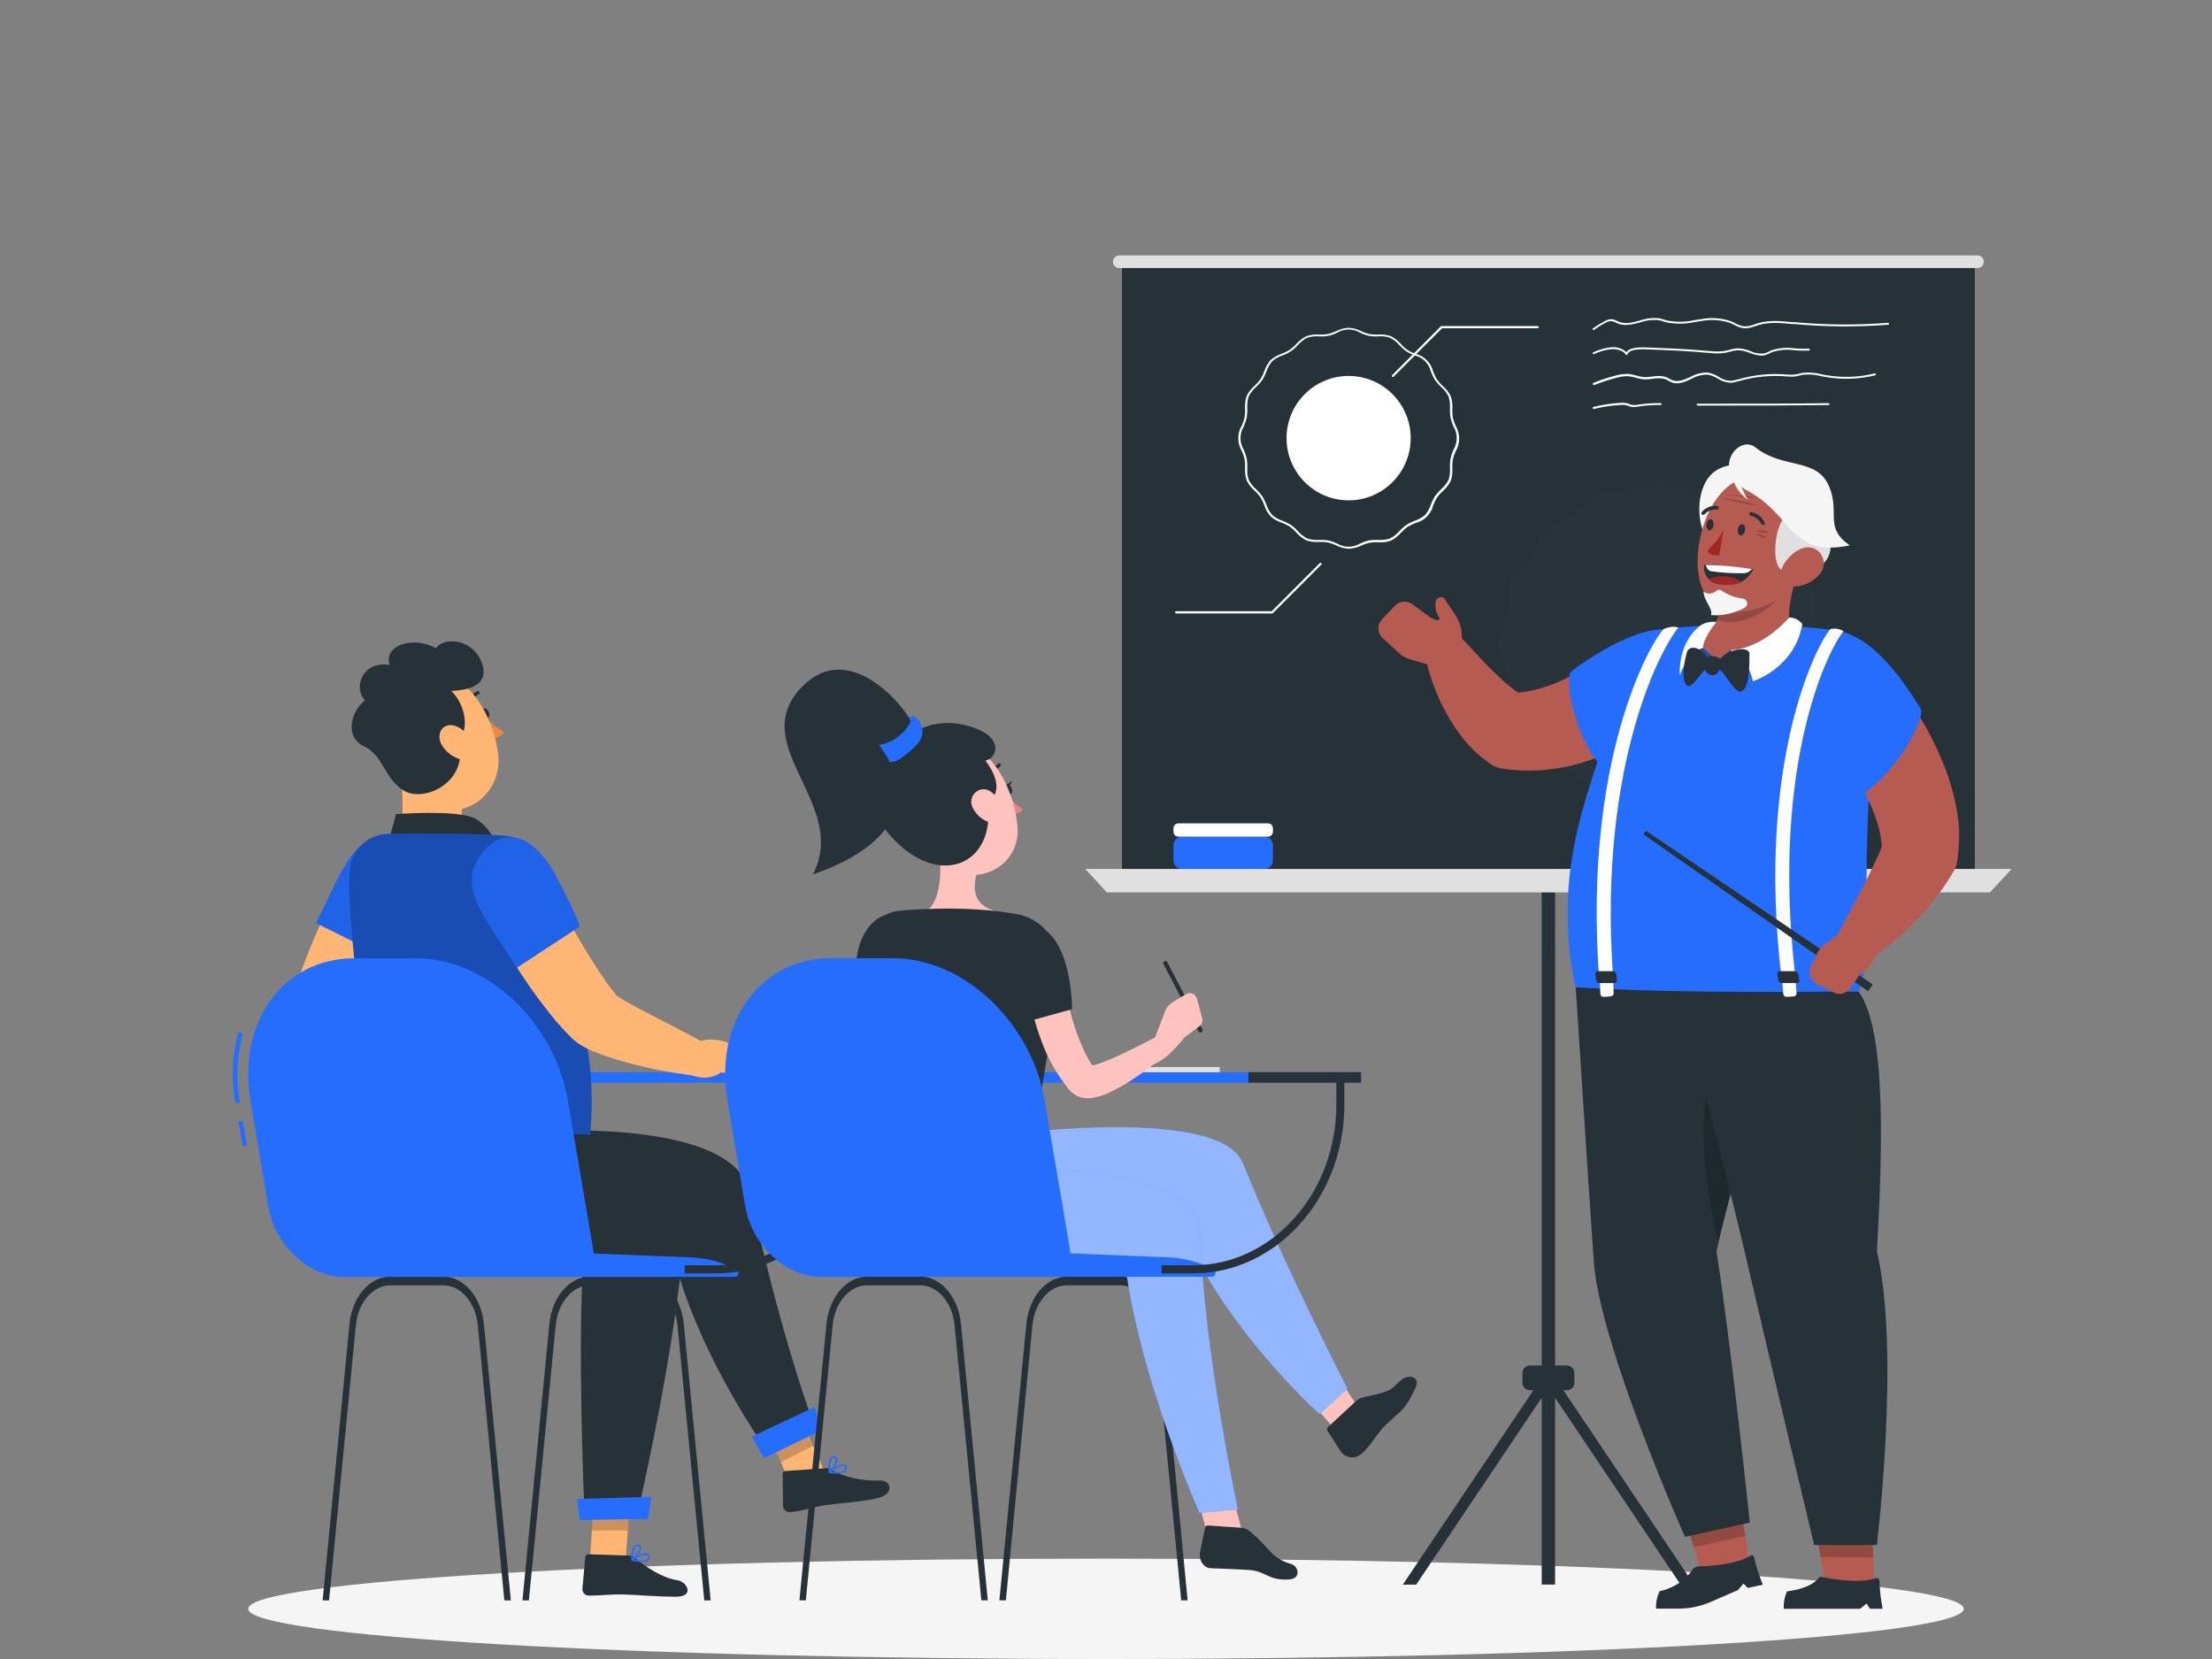 <svg width="280" height="210" viewBox="0 0 280 210" fill="none" xmlns="http://www.w3.org/2000/svg">
<rect x="0" y="0" width="280" height="210" fill="#808080" stroke="none"/>
<path d="M140 210C199.966 210 248.578 207.156 248.578 203.647C248.578 200.138 199.966 197.293 140 197.293C80.034 197.293 31.421 200.138 31.421 203.647C31.421 207.156 80.034 210 140 210Z" fill="#F5F5F5"/>
<path d="M249.979 33.128H142.022V111.944H249.979V33.128Z" fill="#263238"/>
<path d="M170.711 69.463C170.158 69.428 169.619 69.279 169.126 69.025C168.794 68.871 168.446 68.751 168.09 68.666C167.72 68.607 167.345 68.585 166.97 68.599C166.428 68.642 165.884 68.575 165.368 68.403C164.876 68.155 164.439 67.811 164.08 67.392C163.828 67.121 163.553 66.874 163.257 66.651C162.936 66.46 162.599 66.296 162.249 66.163C161.729 65.995 161.249 65.722 160.838 65.361C160.48 64.95 160.207 64.47 160.037 63.952C159.911 63.599 159.748 63.26 159.55 62.942C159.333 62.639 159.085 62.361 158.811 62.111C158.391 61.755 158.05 61.315 157.808 60.82C157.637 60.305 157.568 59.762 157.607 59.221C157.622 58.845 157.602 58.469 157.545 58.098C157.46 57.742 157.338 57.396 157.181 57.065C156.895 56.584 156.744 56.034 156.744 55.474C156.744 54.914 156.895 54.364 157.181 53.883C157.337 53.55 157.459 53.202 157.545 52.845C157.602 52.473 157.623 52.097 157.607 51.722C157.569 51.179 157.637 50.634 157.808 50.117C158.052 49.625 158.393 49.187 158.811 48.832C159.085 48.581 159.333 48.303 159.55 48.001C159.747 47.682 159.91 47.344 160.037 46.991C160.208 46.471 160.481 45.99 160.838 45.577C161.252 45.22 161.732 44.948 162.249 44.774C162.601 44.647 162.939 44.483 163.257 44.286C163.555 44.07 163.831 43.826 164.08 43.556C164.441 43.142 164.879 42.8 165.368 42.551C165.884 42.379 166.428 42.312 166.97 42.355C167.345 42.369 167.72 42.346 168.09 42.288C168.446 42.203 168.794 42.083 169.126 41.928C169.619 41.675 170.158 41.526 170.711 41.491C171.265 41.527 171.806 41.676 172.301 41.928C172.631 42.084 172.977 42.204 173.332 42.288C173.702 42.346 174.077 42.369 174.452 42.355C174.993 42.312 175.538 42.379 176.053 42.551C176.544 42.799 176.981 43.14 177.341 43.556C177.823 44.131 178.458 44.557 179.172 44.785C179.715 44.918 180.211 45.198 180.606 45.594C181.001 45.989 181.28 46.486 181.412 47.03C181.539 47.383 181.703 47.721 181.9 48.04C182.116 48.342 182.364 48.621 182.639 48.871C183.057 49.227 183.398 49.664 183.641 50.156C183.812 50.673 183.881 51.218 183.843 51.761C183.827 52.137 183.847 52.513 183.904 52.884C183.991 53.241 184.113 53.589 184.268 53.922C184.554 54.404 184.705 54.953 184.705 55.513C184.705 56.074 184.554 56.623 184.268 57.105C184.112 57.435 183.99 57.781 183.904 58.137C183.848 58.509 183.827 58.885 183.843 59.26C183.881 59.801 183.813 60.345 183.641 60.859C183.399 61.354 183.058 61.794 182.639 62.15C182.364 62.4 182.116 62.679 181.9 62.981C181.702 63.299 181.538 63.638 181.412 63.991C181.277 64.53 180.996 65.021 180.601 65.411C180.206 65.801 179.712 66.075 179.172 66.202C178.823 66.336 178.486 66.499 178.164 66.691C177.869 66.913 177.593 67.161 177.341 67.432C176.983 67.851 176.545 68.194 176.053 68.442C175.538 68.615 174.993 68.681 174.452 68.638C174.077 68.624 173.702 68.647 173.332 68.706C172.977 68.789 172.631 68.91 172.301 69.065C171.803 69.304 171.262 69.439 170.711 69.463ZM167.188 68.341C167.509 68.332 167.83 68.355 168.146 68.408C168.52 68.497 168.884 68.625 169.232 68.79C169.678 69.061 170.189 69.205 170.711 69.205C171.232 69.205 171.744 69.061 172.189 68.79C172.537 68.625 172.901 68.497 173.276 68.408C173.668 68.346 174.066 68.324 174.463 68.341C174.966 68.381 175.473 68.32 175.952 68.161C176.409 67.93 176.815 67.609 177.145 67.218C177.407 66.931 177.698 66.671 178.013 66.444C178.347 66.236 178.702 66.063 179.072 65.927C179.554 65.768 180.001 65.517 180.388 65.187C180.72 64.802 180.972 64.353 181.127 63.868C181.264 63.498 181.437 63.143 181.642 62.807C181.871 62.489 182.132 62.196 182.42 61.931C182.809 61.598 183.128 61.192 183.361 60.736C183.518 60.255 183.577 59.747 183.535 59.243C183.52 58.847 183.544 58.45 183.608 58.059C183.695 57.673 183.821 57.297 183.983 56.936C184.254 56.491 184.397 55.979 184.397 55.457C184.397 54.935 184.254 54.424 183.983 53.978C183.822 53.617 183.696 53.241 183.608 52.856C183.544 52.465 183.52 52.068 183.535 51.672C183.577 51.167 183.518 50.66 183.361 50.179C183.128 49.723 182.809 49.316 182.42 48.983C182.132 48.719 181.871 48.425 181.642 48.108C181.437 47.771 181.264 47.416 181.127 47.047C181.008 46.547 180.753 46.089 180.39 45.725C180.027 45.362 179.571 45.106 179.072 44.987C178.702 44.852 178.347 44.679 178.013 44.471C177.699 44.242 177.409 43.982 177.145 43.696C176.816 43.303 176.41 42.983 175.952 42.753C175.473 42.594 174.966 42.533 174.463 42.574C173.678 42.642 172.89 42.486 172.189 42.125C171.744 41.853 171.232 41.71 170.711 41.71C170.189 41.71 169.678 41.853 169.232 42.125C168.532 42.486 167.744 42.642 166.959 42.574C166.456 42.535 165.95 42.594 165.469 42.748C165.012 42.981 164.607 43.303 164.276 43.696C164.014 43.984 163.723 44.243 163.408 44.471C163.074 44.679 162.719 44.852 162.35 44.987C161.866 45.144 161.419 45.395 161.034 45.728C160.701 46.113 160.45 46.562 160.295 47.047C160.158 47.417 159.986 47.772 159.78 48.108C159.551 48.425 159.29 48.719 159.001 48.983C158.611 49.315 158.291 49.721 158.06 50.179C157.904 50.66 157.845 51.167 157.887 51.672C157.902 52.068 157.877 52.465 157.814 52.856C157.725 53.241 157.599 53.617 157.439 53.978C157.168 54.424 157.024 54.935 157.024 55.457C157.024 55.979 157.168 56.491 157.439 56.936C157.6 57.297 157.726 57.673 157.814 58.059C157.878 58.45 157.902 58.847 157.887 59.243C157.845 59.747 157.904 60.255 158.06 60.736C158.293 61.192 158.613 61.598 159.001 61.931C159.29 62.196 159.551 62.489 159.78 62.807C159.985 63.143 160.157 63.498 160.295 63.868C160.451 64.352 160.702 64.801 161.034 65.187C161.421 65.517 161.868 65.768 162.35 65.927C162.719 66.063 163.074 66.236 163.408 66.444C163.723 66.671 164.014 66.931 164.276 67.218C164.607 67.609 165.013 67.93 165.469 68.161C165.949 68.318 166.455 68.379 166.959 68.341H167.188Z" fill="white"/>
<path d="M170.711 63.334C175.05 63.334 178.568 59.809 178.568 55.46C178.568 51.111 175.05 47.586 170.711 47.586C166.372 47.586 162.854 51.111 162.854 55.46C162.854 59.809 166.372 63.334 170.711 63.334Z" fill="white"/>
<path d="M176.322 47.726C176.303 47.727 176.285 47.724 176.267 47.717C176.25 47.711 176.234 47.7 176.221 47.687C176.208 47.674 176.197 47.658 176.189 47.641C176.182 47.624 176.178 47.605 176.178 47.586C176.178 47.567 176.182 47.548 176.189 47.531C176.197 47.514 176.208 47.498 176.221 47.485L182.381 41.311C182.394 41.298 182.41 41.288 182.427 41.281C182.445 41.274 182.463 41.271 182.482 41.272H194.634C194.671 41.272 194.707 41.287 194.733 41.313C194.759 41.339 194.774 41.375 194.774 41.412C194.774 41.45 194.759 41.485 194.733 41.511C194.707 41.538 194.671 41.553 194.634 41.553H182.538L176.4 47.687C176.38 47.709 176.352 47.723 176.322 47.726Z" fill="white"/>
<path d="M161.034 77.652H148.882C148.845 77.652 148.809 77.637 148.783 77.611C148.756 77.584 148.742 77.549 148.742 77.511C148.742 77.474 148.756 77.439 148.783 77.412C148.809 77.386 148.845 77.371 148.882 77.371H160.978L167.076 71.259C167.103 71.239 167.136 71.229 167.17 71.231C167.204 71.234 167.235 71.248 167.259 71.272C167.283 71.296 167.297 71.328 167.3 71.362C167.302 71.395 167.292 71.429 167.272 71.456L161.112 77.629C161.088 77.643 161.061 77.651 161.034 77.652Z" fill="white"/>
<path d="M201.723 41.794C201.705 41.794 201.686 41.789 201.669 41.781C201.653 41.772 201.639 41.759 201.628 41.743C201.607 41.72 201.595 41.69 201.595 41.659C201.595 41.628 201.607 41.597 201.628 41.575C202.11 41.23 202.615 40.921 203.14 40.649C203.38 40.505 203.651 40.422 203.93 40.407C204.199 40.422 204.462 40.499 204.697 40.632C204.788 40.676 204.882 40.715 204.977 40.75C205.772 41.053 206.657 40.823 207.581 40.576C208.388 40.295 209.247 40.199 210.095 40.295C210.285 40.342 210.472 40.398 210.655 40.463L211.003 40.57C212.183 40.799 213.398 40.778 214.57 40.508L215.32 40.402C216.601 40.149 217.926 40.246 219.156 40.682C219.313 40.75 219.47 40.828 219.621 40.907C219.977 41.117 220.371 41.255 220.78 41.311C221.249 41.317 221.715 41.225 222.147 41.041L222.595 40.896C223.95 40.497 225.445 40.643 226.89 40.778H227.153C231.09 41.142 235.05 41.171 238.991 40.862C239.007 40.86 239.023 40.862 239.037 40.866C239.052 40.871 239.066 40.878 239.078 40.888C239.09 40.898 239.1 40.91 239.107 40.924C239.114 40.938 239.119 40.953 239.12 40.968C239.123 41 239.114 41.032 239.094 41.057C239.074 41.083 239.046 41.099 239.014 41.103C235.058 41.412 231.082 41.384 227.131 41.019H226.867C225.445 40.884 223.972 40.744 222.662 41.131C222.516 41.171 222.371 41.221 222.225 41.272C221.76 41.464 221.261 41.56 220.758 41.552C220.319 41.492 219.897 41.345 219.515 41.12C219.363 41.041 219.218 40.968 219.061 40.901C217.869 40.484 216.587 40.393 215.348 40.637L214.609 40.75C213.402 41.023 212.151 41.042 210.935 40.806L210.583 40.694C210.4 40.628 210.213 40.576 210.023 40.536C209.21 40.445 208.386 40.539 207.615 40.811C206.691 41.053 205.733 41.305 204.859 40.98L204.568 40.851C204.359 40.74 204.131 40.672 203.896 40.649C203.657 40.665 203.424 40.738 203.219 40.862C202.704 41.128 202.21 41.432 201.74 41.771C201.735 41.779 201.73 41.786 201.723 41.794Z" fill="white"/>
<path d="M222.942 45.01C222.445 44.978 221.957 44.864 221.497 44.673C221.026 44.474 220.524 44.358 220.013 44.331C219.66 44.351 219.31 44.413 218.971 44.516C218.747 44.583 218.519 44.637 218.288 44.679C217.676 44.755 217.058 44.755 216.446 44.679H216.367C213.635 44.415 210.835 44.314 208.124 44.213C207.189 44.179 206.142 44.331 206.013 44.853C206.008 44.877 205.996 44.898 205.978 44.915C205.959 44.931 205.936 44.941 205.912 44.943C205.888 44.946 205.863 44.942 205.841 44.931C205.819 44.92 205.801 44.902 205.789 44.881C205.509 44.37 204.641 44.151 203.93 44.202C203.18 44.288 202.449 44.499 201.768 44.825C201.754 44.831 201.738 44.834 201.722 44.834C201.706 44.834 201.69 44.831 201.675 44.825C201.661 44.819 201.647 44.809 201.636 44.798C201.625 44.786 201.617 44.772 201.611 44.757C201.6 44.727 201.601 44.694 201.613 44.665C201.626 44.636 201.649 44.613 201.679 44.6C202.385 44.265 203.142 44.049 203.919 43.96C204.27 43.92 204.626 43.954 204.964 44.06C205.302 44.167 205.613 44.343 205.879 44.578C206.271 43.977 207.559 43.949 208.119 43.972C210.835 44.073 213.64 44.174 216.384 44.438H216.457C217.048 44.513 217.647 44.513 218.238 44.438C218.461 44.399 218.681 44.348 218.899 44.286C219.262 44.173 219.638 44.107 220.019 44.09C220.555 44.121 221.083 44.24 221.581 44.443C222.138 44.712 222.762 44.808 223.373 44.718C223.568 44.662 223.755 44.585 223.933 44.488L224.224 44.348C225.183 44.038 226.201 43.954 227.198 44.101C227.784 44.154 228.374 44.165 228.962 44.134C228.977 44.133 228.993 44.134 229.008 44.139C229.023 44.143 229.036 44.151 229.048 44.161C229.06 44.171 229.07 44.183 229.077 44.197C229.085 44.21 229.089 44.225 229.091 44.241C229.094 44.273 229.084 44.305 229.065 44.33C229.045 44.355 229.016 44.371 228.984 44.376C228.383 44.407 227.781 44.395 227.181 44.342C226.222 44.198 225.243 44.276 224.319 44.572C224.224 44.611 224.135 44.662 224.045 44.707C223.856 44.807 223.657 44.888 223.451 44.948C223.285 44.993 223.114 45.014 222.942 45.01Z" fill="white"/>
<path d="M201.723 48.714C201.696 48.712 201.67 48.702 201.649 48.684C201.628 48.665 201.614 48.641 201.609 48.614C201.603 48.586 201.608 48.558 201.62 48.534C201.633 48.509 201.654 48.489 201.679 48.478C202.611 48.097 203.569 47.782 204.546 47.535C205.066 47.384 205.607 47.318 206.147 47.339C206.474 47.376 206.796 47.444 207.111 47.541C207.414 47.632 207.725 47.696 208.04 47.731C208.415 47.745 208.79 47.723 209.16 47.664C209.717 47.549 210.292 47.567 210.84 47.715C210.998 47.774 211.149 47.847 211.294 47.934C211.432 48.019 211.578 48.091 211.731 48.147C212.459 48.399 213.187 48.068 213.971 47.715C214.636 47.337 215.39 47.143 216.155 47.154C216.662 47.241 217.146 47.432 217.577 47.715C218.032 48.021 218.564 48.192 219.111 48.209C219.367 48.183 219.619 48.129 219.862 48.046H219.935C221.971 47.44 224.102 47.225 226.218 47.412H226.33C226.624 47.443 226.921 47.443 227.215 47.412C227.394 47.385 227.572 47.347 227.747 47.299L228.139 47.204C228.954 47.105 229.781 47.164 230.575 47.378L231.034 47.468C233.123 47.842 235.267 47.773 237.328 47.266C237.357 47.265 237.385 47.273 237.408 47.291C237.43 47.308 237.446 47.333 237.453 47.361C237.46 47.388 237.456 47.418 237.444 47.443C237.431 47.469 237.41 47.49 237.384 47.501C235.292 48.015 233.115 48.084 230.995 47.703L230.524 47.614C229.762 47.408 228.967 47.351 228.183 47.445C228.055 47.445 227.931 47.501 227.808 47.529C227.624 47.582 227.437 47.623 227.248 47.653C226.937 47.684 226.624 47.684 226.313 47.653H226.201C224.116 47.471 222.015 47.682 220.007 48.276H219.935C219.676 48.367 219.407 48.425 219.134 48.45C218.536 48.438 217.954 48.257 217.454 47.928C217.048 47.671 216.595 47.498 216.121 47.417C215.399 47.419 214.69 47.613 214.066 47.978C213.287 48.338 212.487 48.703 211.663 48.422C211.498 48.36 211.339 48.283 211.187 48.192C211.053 48.111 210.913 48.042 210.767 47.984C210.258 47.854 209.725 47.843 209.211 47.95C208.825 48.009 208.435 48.032 208.046 48.018C207.716 47.981 207.389 47.913 207.071 47.816C206.771 47.725 206.464 47.661 206.153 47.625C205.637 47.606 205.12 47.671 204.624 47.816C203.659 48.059 202.712 48.371 201.791 48.747L201.723 48.714Z" fill="white"/>
<path d="M201.723 51.756C201.696 51.756 201.669 51.746 201.648 51.729C201.627 51.712 201.612 51.688 201.606 51.661C201.601 51.645 201.6 51.629 201.603 51.613C201.605 51.597 201.611 51.582 201.619 51.569C201.627 51.555 201.638 51.543 201.652 51.534C201.665 51.525 201.68 51.518 201.695 51.515C202.797 51.238 203.922 51.065 205.055 50.999C205.387 50.959 205.723 50.982 206.046 51.066C206.119 51.089 206.19 51.117 206.259 51.15C206.349 51.191 206.443 51.223 206.539 51.246C206.754 51.282 206.974 51.282 207.189 51.246C208.189 51.086 209.2 51.013 210.213 51.027C210.244 51.029 210.273 51.043 210.295 51.066C210.316 51.089 210.329 51.119 210.33 51.15C210.33 51.166 210.327 51.182 210.321 51.197C210.315 51.211 210.305 51.224 210.294 51.236C210.282 51.247 210.269 51.255 210.254 51.261C210.239 51.266 210.223 51.269 210.207 51.268C209.217 51.252 208.228 51.323 207.25 51.481C207 51.535 206.742 51.545 206.489 51.509C206.377 51.482 206.269 51.444 206.164 51.397L205.974 51.324C205.677 51.249 205.37 51.23 205.066 51.268C203.933 51.333 202.808 51.504 201.706 51.779L201.723 51.756Z" fill="white"/>
<path d="M214.917 51.34C214.899 51.344 214.88 51.344 214.862 51.339C214.844 51.335 214.828 51.327 214.813 51.315C214.799 51.304 214.788 51.289 214.78 51.273C214.772 51.256 214.768 51.238 214.768 51.219C214.768 51.201 214.772 51.183 214.78 51.166C214.788 51.15 214.799 51.135 214.813 51.123C214.828 51.112 214.844 51.104 214.862 51.1C214.88 51.095 214.899 51.095 214.917 51.099C215.589 51.099 216.272 51.099 216.927 51.099H216.978C221.788 51.099 226.66 51.099 231.465 51.032C231.497 51.033 231.526 51.047 231.548 51.07C231.57 51.093 231.583 51.123 231.582 51.155C231.582 51.186 231.57 51.216 231.548 51.238C231.526 51.26 231.496 51.273 231.465 51.273C226.66 51.329 221.782 51.351 216.972 51.34H216.922C216.266 51.34 215.583 51.34 214.917 51.34Z" fill="white"/>
<g opacity="0.1">
<path opacity="0.1" d="M230.748 81.513C230.748 82.86 229.818 84.101 229.566 85.375C229.314 86.649 229.69 88.181 229.191 89.388C228.693 90.594 227.349 91.403 226.621 92.497C225.893 93.591 225.669 95.129 224.734 96.061C223.798 96.993 222.275 97.183 221.178 97.947C220.08 98.71 219.307 100.012 218.081 100.523C216.854 101.034 215.382 100.641 214.071 100.899C212.761 101.157 211.568 102.083 210.224 102.083C208.88 102.083 207.648 101.152 206.377 100.899C205.106 100.646 203.577 101.022 202.367 100.523C201.158 100.023 200.357 98.676 199.27 97.947C198.184 97.217 196.644 96.993 195.714 96.061C194.785 95.129 194.561 93.597 193.827 92.497C193.094 91.397 191.766 90.617 191.262 89.388C190.758 88.159 191.139 86.683 190.882 85.375C190.624 84.067 189.706 82.86 189.706 81.513C189.706 80.166 190.63 78.932 190.882 77.658C191.134 76.384 190.764 74.851 191.262 73.645C191.761 72.438 193.099 71.63 193.827 70.535C194.555 69.441 194.785 67.903 195.714 66.971C196.644 66.04 198.173 65.821 199.27 65.08C200.368 64.339 201.146 63.02 202.367 62.51C203.588 61.999 205.066 62.392 206.377 62.133C207.687 61.875 208.88 60.955 210.224 60.955C211.568 60.955 212.806 61.886 214.071 62.139C215.337 62.392 216.871 62.016 218.081 62.515C219.29 63.015 220.091 64.356 221.183 65.091C222.275 65.826 223.804 66.045 224.739 66.977C225.674 67.909 225.887 69.441 226.621 70.541C227.354 71.641 228.682 72.421 229.191 73.65C229.701 74.879 229.309 76.356 229.566 77.663C229.824 78.971 230.748 80.172 230.748 81.513Z" fill="white"/>
</g>
<path d="M160.048 105.911H149.621C149.024 105.911 148.54 106.396 148.54 106.994V108.908C148.54 109.506 149.024 109.991 149.621 109.991H160.048C160.645 109.991 161.129 109.506 161.129 108.908V106.994C161.129 106.396 160.645 105.911 160.048 105.911Z" fill="#246DFF"/>
<path d="M160.496 104.216H149.173C148.823 104.216 148.54 104.5 148.54 104.85V105.276C148.54 105.627 148.823 105.911 149.173 105.911H160.496C160.846 105.911 161.129 105.627 161.129 105.276V104.85C161.129 104.5 160.846 104.216 160.496 104.216Z" fill="white"/>
<path d="M196.846 111.473H195.155V200.577H196.846V111.473Z" fill="#263238"/>
<path d="M198.335 172.846H193.665C193.139 172.846 192.713 173.273 192.713 173.8V175.023C192.713 175.55 193.139 175.977 193.665 175.977H198.335C198.861 175.977 199.287 175.55 199.287 175.023V173.8C199.287 173.273 198.861 172.846 198.335 172.846Z" fill="#263238"/>
<path d="M179.267 200.583H177.576L195.155 174.412H196.846L179.267 200.583Z" fill="#263238"/>
<path d="M212.733 200.583H214.424L196.846 174.412H195.155L212.733 200.583Z" fill="#263238"/>
<path d="M250.32 33.93H141.68C141.468 33.93 141.264 33.846 141.114 33.695C140.964 33.545 140.879 33.341 140.879 33.128C140.881 32.916 140.966 32.713 141.116 32.564C141.266 32.415 141.469 32.331 141.68 32.331H250.32C250.531 32.331 250.733 32.415 250.882 32.564C251.032 32.714 251.115 32.916 251.115 33.128C251.116 33.233 251.096 33.337 251.056 33.434C251.017 33.532 250.958 33.62 250.884 33.695C250.811 33.77 250.723 33.829 250.626 33.869C250.529 33.91 250.425 33.93 250.32 33.93Z" fill="#E0E0E0"/>
<path d="M254.632 109.991H137.368L140.101 112.96H251.899L254.632 109.991Z" fill="#E0E0E0"/>
<path d="M111.905 135.724H58.15V137.043H111.905V135.724Z" fill="#246DFF"/>
<path d="M111.905 135.724H97.653V137.043H111.905V135.724Z" fill="#263238"/>
<path d="M89.959 202.575H89.147L85.753 167.749C85.473 164.859 83.591 162.698 81.391 162.698H74.704C72.464 162.698 70.622 164.876 70.342 167.749L66.948 202.575H66.136L69.541 167.592C69.871 164.174 72.089 161.592 74.704 161.592H81.391C84 161.592 86.223 164.174 86.554 167.592L89.959 202.575Z" fill="#263238"/>
<path d="M64.663 202.575H63.84L60.48 167.749C60.2 164.859 58.324 162.698 56.118 162.698H49.409C47.202 162.698 45.326 164.876 45.046 167.749L41.653 202.575H40.841L44.24 167.592C44.57 164.174 46.794 161.592 49.403 161.592H56.09C58.705 161.592 60.922 164.174 61.253 167.592L64.663 202.575Z" fill="#263238"/>
<path d="M61.04 90.437C61.163 90.785 61.449 90.998 61.684 90.942C61.919 90.886 62.003 90.527 61.88 90.173C61.757 89.82 61.471 89.612 61.242 89.668C61.012 89.724 60.9 90.083 61.04 90.437Z" fill="#263238"/>
<path d="M61.359 90.701C62.082 91.465 62.903 92.129 63.801 92.676C63.655 92.896 63.462 93.081 63.236 93.218C63.011 93.354 62.758 93.44 62.496 93.468L61.359 90.701Z" fill="#ED893E"/>
<path d="M59.545 89.303C59.508 89.312 59.47 89.312 59.433 89.303C59.405 89.299 59.378 89.288 59.354 89.273C59.33 89.258 59.309 89.238 59.293 89.214C59.277 89.191 59.265 89.164 59.26 89.136C59.254 89.108 59.254 89.079 59.26 89.051C59.312 88.712 59.446 88.39 59.651 88.115C59.856 87.84 60.126 87.62 60.436 87.474C60.488 87.459 60.543 87.463 60.592 87.487C60.641 87.511 60.679 87.552 60.699 87.602C60.72 87.653 60.721 87.709 60.702 87.76C60.683 87.811 60.646 87.853 60.598 87.878C60.357 87.998 60.148 88.174 59.989 88.392C59.83 88.61 59.726 88.863 59.685 89.129C59.679 89.168 59.663 89.205 59.638 89.235C59.614 89.266 59.582 89.289 59.545 89.303Z" fill="#263238"/>
<path d="M50.193 95.904L53.788 99.316L58.554 101.999C58.386 102.156 58.447 103.222 58.514 103.756C58.533 104.338 58.733 104.9 59.085 105.364C59.437 105.827 59.925 106.17 60.48 106.343C61.04 106.584 61.6 106.904 61.706 107.432C61.819 108.083 61.343 108.891 58.677 109.278C56.12 109.622 53.519 109.255 51.156 108.218C50.036 107.757 50.227 107.252 50.507 106.186C51.223 103.464 51.061 98.659 50.193 95.904Z" fill="#FFB573"/>
<path d="M48.759 107.432C49.32 106.006 49.775 104.541 50.12 103.048C50.12 103.048 57.4 102.515 59.825 103.469C62.25 104.423 63.745 108.56 63.745 108.56L48.759 107.432Z" fill="#263238"/>
<path d="M49.398 93.979C51.117 98.093 51.912 100.585 54.768 101.965C59.063 104.042 63.544 100.22 63.079 95.657C62.659 91.549 59.92 85.521 55.239 85.352C54.202 85.32 53.173 85.552 52.249 86.024C51.325 86.497 50.535 87.196 49.953 88.056C49.37 88.917 49.014 89.911 48.917 90.946C48.82 91.981 48.985 93.025 49.398 93.979Z" fill="#FFB573"/>
<path d="M58.044 93.765C59.663 91.913 58.537 88.714 57.103 87.462C58.492 87.412 62.087 87.097 61.023 83.994C59.959 80.89 56.258 80.525 55.183 82.057C52.125 80.374 48.463 81.833 49.342 84.173C45.747 83.612 44.716 87.187 46.2 88.63C44.313 90.207 43.635 93.311 46.105 94.484C48.575 95.656 48.625 98.581 51.145 100.096C53.665 101.611 59.439 99.03 58.044 93.765Z" fill="#263238"/>
<path d="M55.967 94.388C56.5 95.229 57.323 95.844 58.279 96.117C59.517 96.448 60.116 95.073 59.657 93.872C59.242 92.817 57.977 91.627 56.801 91.801C55.625 91.975 55.306 93.338 55.967 94.388Z" fill="#FFB573"/>
<path d="M52.175 112.926L48.535 120.222C47.925 121.44 47.331 122.653 46.755 123.87C46.178 125.088 45.601 126.284 45.103 127.474C44.834 128.074 44.61 128.647 44.369 129.236L44.061 130.072L44.022 130.179V130.229V130.258V130.201C44.079 129.966 44.103 129.725 44.095 129.483C44.101 129.305 44.066 129.129 43.994 128.967C43.949 128.888 43.994 129.04 44.028 129.219C44.102 129.445 44.194 129.664 44.302 129.876C44.543 130.364 44.862 130.892 45.164 131.436C46.48 133.614 48.087 135.926 49.544 138.216L49.583 138.272C49.849 138.693 49.965 139.192 49.909 139.687C49.853 140.182 49.63 140.643 49.277 140.994C48.924 141.345 48.462 141.564 47.967 141.615C47.473 141.666 46.976 141.546 46.559 141.275C45.33 140.487 44.15 139.624 43.025 138.693C41.87 137.76 40.774 136.755 39.743 135.685C39.181 135.109 38.656 134.497 38.17 133.855C37.89 133.494 37.629 133.12 37.386 132.733C37.061 132.205 36.802 131.639 36.613 131.049C36.454 130.549 36.365 130.03 36.35 129.505C36.34 129.088 36.385 128.671 36.484 128.265L36.574 127.906L36.871 126.744C37.095 126.02 37.302 125.268 37.548 124.578C38.024 123.158 38.545 121.811 39.072 120.464C39.598 119.117 40.191 117.809 40.752 116.535C41.939 113.931 43.165 111.411 44.565 108.885C45.098 107.871 46.01 107.11 47.102 106.77C48.195 106.43 49.377 106.539 50.389 107.072C51.401 107.606 52.16 108.521 52.5 109.615C52.839 110.71 52.73 111.895 52.198 112.909L52.175 112.926Z" fill="#FFB573"/>
<path d="M49.348 105.613C54.04 105.782 56.174 109.301 52.282 115.564C48.922 120.947 48.48 121.059 48.48 121.059L39.984 116.838C42.84 111.389 44.548 105.434 49.348 105.613Z" fill="#246DFF"/>
<g opacity="0.3">
<path opacity="0.3" d="M49.348 105.613C54.04 105.782 56.174 109.301 52.282 115.564C48.922 120.947 48.48 121.059 48.48 121.059L39.984 116.838C42.84 111.389 44.548 105.434 49.348 105.613Z" fill="black"/>
</g>
<path d="M51.789 139.193L51.313 138.66C49.846 137.296 49.219 137.464 47.539 137.464L45.483 139.008C46.727 142.431 49.241 142.28 49.241 142.28L49.969 142.959C50.129 143.107 50.323 143.213 50.534 143.268C50.745 143.322 50.966 143.323 51.178 143.271C51.389 143.219 51.584 143.115 51.746 142.968C51.907 142.821 52.03 142.637 52.103 142.431L52.315 141.825C52.47 141.379 52.502 140.9 52.41 140.437C52.317 139.974 52.103 139.545 51.789 139.193Z" fill="#FFB573"/>
<path d="M101.052 190.165L105.067 187.903L100.794 178.098L96.779 180.355L101.052 190.165Z" fill="#FFB573"/>
<path opacity="0.2" d="M98.851 185.108L102.928 182.998L100.794 178.098L96.779 180.355L98.851 185.108Z" fill="black"/>
<path d="M104.546 185.844L99.394 186.209C99.307 186.213 99.225 186.251 99.166 186.315C99.106 186.379 99.074 186.464 99.075 186.551L99.115 190.648C99.13 190.863 99.229 191.063 99.391 191.206C99.552 191.349 99.762 191.422 99.977 191.411C101.763 191.254 102.491 190.805 104.737 190.485C106.12 190.283 109.441 190.093 111.306 189.576C113.17 189.06 112.862 187.331 111.339 187.41C109.362 187.5 106.719 187 105.353 186.074C105.117 185.91 104.833 185.829 104.546 185.844Z" fill="#263238"/>
<path d="M69.44 143.172C69.44 143.172 92.893 141.769 94.875 150.883C98.907 169.405 102.799 179.692 102.799 179.692L96.594 182.903C96.594 182.903 87.455 170.072 84.762 156.928C75.208 155.491 58.509 160.559 54.522 153.37C50.994 147.028 54.09 142.47 54.09 142.47L69.44 143.172Z" fill="#263238"/>
<path d="M96.712 184.575L103.936 181.067L103.124 178.098L95.184 181.836L96.712 184.575Z" fill="#246DFF"/>
<path d="M106.226 186.534C105.814 186.55 105.401 186.524 104.994 186.455C104.973 186.453 104.954 186.444 104.938 186.43C104.922 186.416 104.91 186.397 104.905 186.377C104.899 186.356 104.9 186.335 104.907 186.315C104.914 186.295 104.927 186.277 104.944 186.265C105.084 186.152 106.316 185.17 106.893 185.35C106.958 185.371 107.017 185.408 107.064 185.458C107.111 185.508 107.144 185.57 107.162 185.636C107.2 185.734 107.211 185.841 107.196 185.945C107.18 186.05 107.137 186.148 107.072 186.231C106.836 186.43 106.535 186.538 106.226 186.534ZM105.274 186.276C106.109 186.382 106.708 186.315 106.91 186.085C106.951 186.031 106.978 185.966 106.987 185.898C106.996 185.83 106.987 185.761 106.96 185.698C106.951 185.666 106.934 185.637 106.912 185.612C106.89 185.588 106.862 185.569 106.831 185.557C106.518 185.462 105.784 185.9 105.28 186.276H105.274Z" fill="#246DFF"/>
<path d="M105.017 186.455C105.001 186.461 104.983 186.461 104.967 186.455C104.951 186.449 104.936 186.438 104.926 186.424C104.915 186.411 104.908 186.394 104.905 186.377C104.905 186.321 104.698 185.007 105.129 184.525C105.185 184.464 105.254 184.416 105.33 184.385C105.407 184.354 105.489 184.341 105.572 184.345C105.664 184.342 105.754 184.37 105.829 184.424C105.904 184.477 105.959 184.554 105.986 184.643C106.126 185.136 105.51 186.141 105.073 186.45C105.056 186.457 105.036 186.459 105.017 186.455ZM105.516 184.547C105.473 184.55 105.431 184.561 105.392 184.58C105.354 184.6 105.319 184.627 105.292 184.659C105.034 184.946 105.051 185.703 105.09 186.141C105.495 185.762 105.742 185.242 105.779 184.687C105.779 184.626 105.723 184.558 105.566 184.547H105.516Z" fill="#246DFF"/>
<path d="M74.586 198.573L79.145 198.354L79.89 187.567L75.331 187.786L74.586 198.573Z" fill="#FFB573"/>
<path d="M79.604 196.906L74.447 196.743C74.36 196.739 74.275 196.768 74.209 196.824C74.144 196.88 74.102 196.96 74.094 197.047L73.719 201.127C73.714 201.234 73.731 201.34 73.767 201.441C73.804 201.541 73.86 201.634 73.932 201.712C74.005 201.791 74.092 201.855 74.189 201.9C74.285 201.945 74.39 201.97 74.497 201.974C76.294 201.974 77.05 201.772 79.319 201.845C80.713 201.89 83.239 202.115 85.591 202.115C87.942 202.115 86.996 200.206 85.742 200.027C83.782 199.746 81.654 198.276 80.388 197.22C80.17 197.03 79.893 196.919 79.604 196.906Z" fill="#263238"/>
<path d="M81.2 197.759C80.788 197.733 80.379 197.665 79.979 197.557C79.959 197.552 79.941 197.54 79.927 197.524C79.912 197.508 79.904 197.489 79.901 197.467C79.898 197.447 79.901 197.426 79.91 197.407C79.919 197.388 79.933 197.372 79.951 197.361C80.097 197.265 81.43 196.412 81.979 196.654C82.042 196.68 82.097 196.723 82.139 196.777C82.181 196.831 82.209 196.895 82.219 196.962C82.248 197.061 82.249 197.165 82.222 197.264C82.195 197.363 82.142 197.453 82.068 197.524C81.819 197.71 81.509 197.794 81.2 197.759ZM80.276 197.411C81.094 197.597 81.699 197.591 81.923 197.383C81.969 197.334 82.001 197.273 82.017 197.207C82.032 197.141 82.031 197.072 82.012 197.007C82.008 196.973 81.995 196.94 81.974 196.913C81.954 196.885 81.926 196.864 81.895 196.85C81.609 196.721 80.836 197.086 80.287 197.411H80.276Z" fill="#246DFF"/>
<path d="M80.013 197.557H79.968C79.952 197.549 79.938 197.536 79.928 197.52C79.918 197.504 79.912 197.486 79.912 197.467C79.912 197.411 79.845 196.087 80.327 195.649C80.389 195.594 80.462 195.553 80.541 195.53C80.621 195.507 80.704 195.501 80.786 195.514C80.877 195.521 80.963 195.558 81.031 195.619C81.098 195.68 81.144 195.761 81.161 195.851C81.251 196.356 80.534 197.299 80.041 197.535C80.033 197.544 80.024 197.552 80.013 197.557ZM80.702 195.711C80.615 195.709 80.531 195.741 80.467 195.8C80.198 196.235 80.076 196.745 80.12 197.254C80.528 196.929 81.01 196.21 80.948 195.879C80.948 195.817 80.909 195.739 80.752 195.716L80.702 195.711Z" fill="#246DFF"/>
<path opacity="0.2" d="M75.331 187.792L79.89 187.573L79.459 193.741L74.917 193.735L75.331 187.792Z" fill="black"/>
<path d="M58.711 142.684C58.711 142.684 87.181 147.999 86.627 156.013C85.635 170.443 80.808 191.063 80.808 191.063L73.971 191.159C73.971 191.159 73.035 169.713 73.881 159.274C65.341 159.274 48.535 158.977 45.248 154.571C41.614 149.711 45.349 142.072 45.349 142.072L58.711 142.684Z" fill="#263238"/>
<path d="M73.394 192.399L82.024 192.276L82.432 189.464L73.036 189.739L73.394 192.399Z" fill="#246DFF"/>
<path d="M64.826 105.933C62.026 105.372 49.414 105.546 49.414 105.546C48.153 105.514 46.926 105.958 45.975 106.789C45.024 107.62 44.419 108.779 44.279 110.036C43.837 113.931 45.142 122.557 45.231 127.002C45.338 132.458 45.455 134.759 45.349 142.1L74.71 143.643C75.83 130.263 71.478 123.809 68.886 110.496C68.499 108.459 67.62 106.477 64.826 105.933Z" fill="#246DFF"/>
<path opacity="0.3" d="M64.826 105.933C62.026 105.372 49.414 105.546 49.414 105.546C48.153 105.514 46.926 105.958 45.975 106.789C45.024 107.62 44.419 108.779 44.279 110.036C43.837 113.931 45.142 122.557 45.231 127.002C45.338 132.458 45.455 134.759 45.349 142.1L74.71 143.643C75.83 130.263 71.478 123.809 68.886 110.496C68.499 108.459 67.62 106.477 64.826 105.933Z" fill="black"/>
<path d="M68.398 110.238C69.72 112.595 71.081 115.07 72.453 117.433C73.13 118.628 73.831 119.801 74.536 120.946C75.242 122.091 75.97 123.191 76.698 124.258L77.258 125.015C77.442 125.274 77.622 125.476 77.818 125.706L77.952 125.88L78.019 125.964L77.975 125.919L77.874 125.846C77.874 125.846 77.846 125.846 77.874 125.88C78.041 126.018 78.216 126.146 78.4 126.261C79.358 126.884 80.601 127.519 81.805 128.158C84.246 129.432 86.8 130.695 89.275 132.087H89.309C89.77 132.328 90.129 132.726 90.323 133.209C90.516 133.693 90.53 134.23 90.362 134.723C90.194 135.216 89.855 135.632 89.407 135.896C88.959 136.16 88.431 136.254 87.92 136.162C85.01 135.816 82.129 135.253 79.302 134.478C77.799 134.081 76.325 133.584 74.889 132.991C74.432 132.793 73.989 132.566 73.562 132.312C73.45 132.25 73.287 132.138 73.142 132.037L72.912 131.868L72.615 131.616L72.47 131.487L72.369 131.386L72.257 131.273L72.033 131.049C71.747 130.751 71.422 130.443 71.165 130.145L70.364 129.247C68.444 126.922 66.679 124.472 65.083 121.912C63.515 119.403 62.071 116.922 60.738 114.239C60.24 113.232 60.153 112.069 60.496 110.999C60.84 109.928 61.586 109.034 62.576 108.506C63.567 107.978 64.724 107.857 65.801 108.17C66.879 108.483 67.793 109.205 68.348 110.182L68.398 110.238Z" fill="#FFB573"/>
<path d="M60.525 108.706C63.051 104.743 67.161 104.687 70.571 111.226C73.5 116.838 73.371 117.293 73.371 117.293L65.436 122.495C62.188 117.265 57.938 112.763 60.525 108.706Z" fill="#246DFF"/>
<g opacity="0.3">
<path opacity="0.3" d="M60.525 108.706C63.051 104.743 67.161 104.687 70.571 111.226C73.5 116.838 73.371 117.293 73.371 117.293L65.436 122.495C62.188 117.265 57.938 112.763 60.525 108.706Z" fill="black"/>
</g>
<path d="M91.37 131.751L90.675 131.621C88.676 131.436 88.29 131.958 86.957 132.985L86.268 135.466C89.343 137.414 91.241 135.752 91.241 135.752L92.232 135.848C92.449 135.867 92.667 135.832 92.867 135.746C93.067 135.66 93.242 135.526 93.377 135.355C93.512 135.184 93.603 134.982 93.64 134.767C93.678 134.552 93.662 134.331 93.593 134.125L93.391 133.513C93.243 133.064 92.977 132.664 92.622 132.354C92.266 132.044 91.833 131.835 91.37 131.751Z" fill="#FFB573"/>
<path d="M29.781 139.648C29.25 136.662 29.385 133.595 30.179 130.668L30.739 130.819C29.969 133.664 29.839 136.645 30.358 139.547L29.781 139.648Z" fill="#246DFF"/>
<path d="M30.734 141.843L30.182 141.937L30.715 145.08L31.267 144.986L30.734 141.843Z" fill="#246DFF"/>
<path d="M87.696 159.173L75.175 158.674L71.893 139.339C70.213 129.377 61.6 121.306 52.68 121.306H44.8C35.88 121.306 30.022 129.377 31.713 139.339L33.953 152.685C34.788 157.624 39.055 161.632 43.473 161.632H93.056C93.16 161.618 93.258 161.573 93.335 161.501C93.412 161.429 93.465 161.335 93.486 161.231C93.507 161.128 93.495 161.021 93.452 160.924C93.409 160.828 93.337 160.748 93.246 160.694C91.527 159.793 89.634 159.274 87.696 159.173Z" fill="#246DFF"/>
<path d="M90.647 161.188H86.671V160.161H90.647C100.643 160.161 108.78 151.052 108.78 139.855V136.386H109.805V139.855C109.805 151.619 101.209 161.188 90.647 161.188Z" fill="#263238"/>
<path d="M172.278 135.724H118.524V137.043H172.278V135.724Z" fill="#246DFF"/>
<path d="M154.397 135.067H136.399V135.729H154.397V135.067Z" fill="#E0E0E0"/>
<path d="M172.278 135.724H158.026V137.043H172.278V135.724Z" fill="#263238"/>
<path d="M150.332 202.574H149.52L146.132 167.748C145.846 164.858 143.97 162.697 141.77 162.697H135.05C132.843 162.697 130.973 164.875 130.687 167.748L127.327 202.574H126.504L129.92 167.591C130.25 164.173 132.468 161.592 135.078 161.592H141.798C144.407 161.592 146.625 164.173 146.961 167.591L150.332 202.574Z" fill="#263238"/>
<path d="M125.037 202.574H124.225L120.831 167.748C120.551 164.858 118.675 162.697 116.469 162.697H109.76C107.553 162.697 105.678 164.875 105.398 167.748L102.004 202.574H101.192L104.619 167.591C104.95 164.173 107.167 161.592 109.782 161.592H116.48C119.089 161.592 121.313 164.173 121.643 167.591L125.037 202.574Z" fill="#263238"/>
<path d="M113.607 121.956L112.526 129.92C112.185 132.575 111.832 135.23 111.574 137.84L111.49 138.811L111.451 139.299C111.458 139.219 111.458 139.138 111.451 139.057C111.439 138.981 111.42 138.906 111.395 138.833C111.363 138.736 111.318 138.643 111.261 138.558C111.177 138.451 111.166 138.468 111.188 138.491C111.236 138.543 111.291 138.588 111.35 138.625C111.549 138.764 111.759 138.886 111.978 138.99C113.103 139.509 114.265 139.942 115.455 140.287C117.942 141.061 120.551 141.69 123.127 142.335L122.836 144.58C120.081 144.491 117.336 144.206 114.621 143.727C113.182 143.484 111.768 143.109 110.398 142.605C109.995 142.447 109.604 142.26 109.228 142.043C108.996 141.912 108.775 141.762 108.567 141.594C108.274 141.365 108.017 141.092 107.806 140.786C107.656 140.559 107.536 140.314 107.447 140.056C107.4 139.902 107.363 139.744 107.335 139.585C107.325 139.422 107.325 139.259 107.335 139.097V138.569V137.52C107.447 134.747 107.699 132.036 107.99 129.331C108.282 126.626 108.623 123.937 109.049 121.243L113.607 121.956Z" fill="#FFC3BD"/>
<path d="M129.08 144.726L127.338 146.32C127.141 146.502 126.893 146.62 126.627 146.659C126.361 146.698 126.09 146.656 125.849 146.539L123.928 145.613C123.928 145.613 121.083 145.495 120.674 143.749L121.414 142.397L125.821 141.903C126.276 141.855 126.734 141.957 127.126 142.195L128.94 143.317C129.056 143.389 129.154 143.487 129.226 143.604C129.298 143.72 129.343 143.851 129.356 143.987C129.37 144.123 129.352 144.261 129.304 144.389C129.256 144.517 129.179 144.632 129.08 144.726Z" fill="#FFC3BD"/>
<path d="M118.675 105.59C119.123 108.324 119.504 113.319 117.555 115.07C120.628 116.786 123.312 119.121 125.44 121.928C128.8 119.279 126 115.322 126 115.322C122.998 114.509 123.144 112.264 123.732 110.17L118.675 105.59Z" fill="#FFC3BD"/>
<path d="M112.174 115.783C108.741 116.905 108.002 121.513 108.31 125.099L115.237 129.37C115.237 129.37 116.917 124.134 116.917 121.333C116.889 118.353 114.503 115.025 112.174 115.783Z" fill="#263238"/>
<path d="M133.985 122.484C133.7 126.413 132.821 133.086 130.659 144.283L112.112 143.722C112.599 136.858 111.865 131.745 110.185 119.734C110.117 119.214 110.152 118.686 110.29 118.181C110.428 117.675 110.666 117.203 110.989 116.791C111.312 116.378 111.714 116.035 112.171 115.781C112.628 115.527 113.132 115.367 113.652 115.311C114.839 115.188 116.194 115.087 117.572 115.059C120.374 114.944 123.181 115.029 125.972 115.311C126.879 115.423 127.809 115.564 128.699 115.715C130.263 115.981 131.672 116.822 132.65 118.074C133.628 119.326 134.104 120.899 133.985 122.484Z" fill="#263238"/>
<path d="M127.243 100.073C127.355 100.426 127.635 100.634 127.865 100.578C128.094 100.522 128.19 100.157 128.078 99.809C127.966 99.461 127.686 99.248 127.456 99.304C127.226 99.36 127.12 99.725 127.243 100.073Z" fill="#263238"/>
<path d="M127.361 99.355L128.122 98.838C128.122 98.838 127.904 99.641 127.361 99.355Z" fill="#263238"/>
<path d="M127.478 100.606C128.047 101.308 128.71 101.928 129.449 102.447C129.312 102.633 129.135 102.787 128.932 102.897C128.729 103.008 128.504 103.073 128.273 103.087L127.478 100.606Z" fill="#ED847E"/>
<path d="M126.672 96.908C126.69 96.875 126.7 96.839 126.7 96.801C126.7 96.764 126.69 96.727 126.672 96.695C126.637 96.649 126.586 96.619 126.53 96.61C126.473 96.602 126.416 96.616 126.369 96.65C126.087 96.847 125.857 97.11 125.698 97.416C125.54 97.722 125.457 98.062 125.457 98.406C125.457 98.435 125.464 98.463 125.475 98.488C125.487 98.514 125.504 98.537 125.525 98.556C125.546 98.575 125.571 98.589 125.597 98.598C125.624 98.607 125.652 98.611 125.681 98.609C125.709 98.608 125.737 98.601 125.763 98.59C125.789 98.578 125.812 98.561 125.831 98.54C125.851 98.519 125.866 98.495 125.875 98.468C125.885 98.441 125.889 98.412 125.888 98.384C125.89 98.111 125.959 97.843 126.087 97.602C126.216 97.362 126.401 97.156 126.627 97.003C126.651 96.977 126.666 96.943 126.672 96.908Z" fill="#263238"/>
<path d="M114.839 102.414C116.519 106.645 117.079 108.469 119.991 109.985C124.336 112.263 129.158 109.3 128.8 104.659C128.48 100.483 125.832 94.264 121.06 93.905C120.007 93.814 118.948 93.996 117.985 94.435C117.022 94.873 116.188 95.552 115.563 96.407C114.938 97.261 114.544 98.263 114.417 99.315C114.29 100.367 114.435 101.434 114.839 102.414Z" fill="#FFC3BD"/>
<path d="M124.981 101.437C125.798 101.201 127.221 99.568 124.74 96.279C126.067 96.038 127.148 93.596 123.508 92.199C119.868 90.801 115.898 91.481 113.49 94.826C113.49 94.826 105.812 97.099 112.067 105.018C118.322 112.937 126.263 109.71 124.981 101.437Z" fill="#263238"/>
<path d="M110.645 94.82C110.644 95.043 110.699 95.264 110.806 95.46C110.912 95.656 111.067 95.822 111.255 95.942C111.615 96.246 112.064 96.426 112.534 96.454C113.004 96.483 113.471 96.358 113.865 96.1C114.715 95.538 115.492 94.873 116.177 94.118C116.38 93.898 116.537 93.64 116.638 93.358C116.74 93.076 116.784 92.777 116.769 92.478C116.753 92.179 116.678 91.886 116.547 91.616C116.417 91.346 116.234 91.106 116.009 90.908C115.907 90.822 115.798 90.743 115.685 90.672C115.685 90.672 111.289 90.802 110.645 94.82Z" fill="#246DFF"/>
<path d="M111.266 94.293C113.781 93.888 115.119 91.874 115.265 91.273C114.705 89.791 107.425 80.374 101.22 87.26C94.668 94.556 107.492 101.892 102.9 110.675C110.88 107.987 117.387 102.453 111.266 94.293Z" fill="#263238"/>
<path d="M123.166 102.313C123.593 103.155 124.336 103.793 125.233 104.086C126.42 104.462 127.058 103.407 126.761 102.262C126.498 101.229 125.563 99.787 124.353 99.91C124.09 99.942 123.838 100.038 123.621 100.192C123.404 100.345 123.228 100.55 123.11 100.789C122.992 101.028 122.936 101.292 122.945 101.558C122.955 101.824 123.031 102.083 123.166 102.313Z" fill="#FFC3BD"/>
<path d="M153.177 195.441L157.556 195.025L154.605 184.216L150.226 184.631L153.177 195.441Z" fill="#FFC3BD"/>
<path d="M163.458 197.983C160.782 197.192 160.866 196.013 158.194 193.836C157.928 193.594 157.593 193.441 157.237 193.398L152.88 193.095C152.796 193.095 152.714 193.126 152.65 193.182C152.587 193.237 152.545 193.314 152.533 193.398L151.917 196.423C151.704 197.473 152.348 198.477 153.255 198.511C154.706 198.567 156.486 198.623 158.071 198.73C160.384 198.893 160.412 200.066 163.111 199.936C164.774 199.858 164.371 198.253 163.458 197.983Z" fill="#263238"/>
<path d="M169.473 181.533L172.441 178.951L167.474 171.391L163.761 174.916L169.473 181.533Z" fill="#FFC3BD"/>
<path d="M171.645 177.352L168.106 180.635C168.039 180.699 167.996 180.784 167.984 180.877C167.973 180.969 167.994 181.062 168.045 181.14L169.725 183.744C169.868 183.947 170.053 184.117 170.267 184.243C170.481 184.368 170.72 184.447 170.966 184.474C171.213 184.5 171.462 184.474 171.698 184.396C171.934 184.319 172.151 184.193 172.334 184.025C173.493 183.127 174.149 181.55 175.521 180.259C177.52 178.385 177.878 178.435 179.116 175.814C179.956 174.052 178.125 174.046 177.481 174.59C175.862 175.971 176.501 176.027 172.732 176.835C172.329 176.905 171.954 177.084 171.645 177.352Z" fill="#263238"/>
<path d="M124.191 143.963C124.191 143.963 154.218 139.506 157.326 147.224C162.736 160.643 170.564 175.763 170.564 175.763L167.036 179.007C167.036 179.007 153.596 166.935 148.937 153.448C143.376 155.255 125.675 161.058 119.19 161.058C112.268 161.058 109.44 155.143 111.944 145.343C112.053 144.917 112.301 144.539 112.649 144.271C112.997 144.002 113.425 143.858 113.864 143.862C118.221 143.862 124.191 143.963 124.191 143.963Z" fill="#246DFF"/>
<path opacity="0.5" d="M124.191 143.963C124.191 143.963 154.218 139.506 157.326 147.224C162.736 160.643 170.564 175.763 170.564 175.763L167.036 179.007C167.036 179.007 153.596 166.935 148.937 153.448C143.376 155.255 125.675 161.058 119.19 161.058C112.268 161.058 109.44 155.143 111.944 145.343C112.053 144.917 112.301 144.539 112.649 144.271C112.997 144.002 113.425 143.858 113.864 143.862C118.221 143.862 124.191 143.963 124.191 143.963Z" fill="white"/>
<path d="M127.069 147.881C127.069 147.881 151.709 147.134 151.922 155.884C152.264 170.359 156.693 191.057 156.693 191.057L151.838 191.512C151.838 191.512 144.48 175.017 142.548 160.857C133.767 161.418 125.675 161.036 119.19 161.036C111.91 161.036 111.35 153.038 118.401 143.71C122.724 143.733 127.069 147.881 127.069 147.881Z" fill="#246DFF"/>
<path opacity="0.5" d="M127.069 147.881C127.069 147.881 151.709 147.134 151.922 155.884C152.264 170.359 156.693 191.057 156.693 191.057L151.838 191.512C151.838 191.512 144.48 175.017 142.548 160.857C133.767 161.418 125.675 161.036 119.19 161.036C111.91 161.036 111.35 153.038 118.401 143.71C122.724 143.733 127.069 147.881 127.069 147.881Z" fill="white"/>
<path d="M111.871 142.633L111.345 144.283C111.277 144.412 111.423 144.546 111.641 144.552L130.726 145.113C130.894 145.113 131.034 145.04 131.051 144.939L131.264 143.256C131.264 143.143 131.141 143.037 130.956 143.031L112.173 142.47C112.113 142.465 112.052 142.478 111.999 142.507C111.945 142.536 111.901 142.579 111.871 142.633Z" fill="white"/>
<path d="M114.33 144.811H113.826C113.725 144.811 113.652 144.754 113.658 144.687L113.96 142.532C113.96 142.47 114.055 142.42 114.156 142.425H114.66C114.761 142.425 114.834 142.481 114.828 142.543L114.526 144.698C114.52 144.766 114.43 144.816 114.33 144.811Z" fill="#263238"/>
<path d="M129.31 145.259H128.806C128.705 145.259 128.632 145.203 128.638 145.141L128.94 142.986C128.94 142.925 129.035 142.874 129.136 142.874H129.64C129.741 142.874 129.814 142.93 129.808 142.997L129.506 145.147C129.5 145.214 129.41 145.259 129.31 145.259Z" fill="#263238"/>
<path d="M121.816 145.035H121.318C121.217 145.035 121.139 144.979 121.15 144.917L121.447 142.762C121.447 142.7 121.548 142.65 121.648 142.655H122.152C122.253 142.655 122.326 142.717 122.315 142.779L122.018 144.934C122.007 144.99 121.917 145.041 121.816 145.035Z" fill="#263238"/>
<path d="M134.691 124.617C134.764 125.015 134.87 125.531 134.966 125.992C135.061 126.452 135.178 126.946 135.302 127.417C135.542 128.36 135.811 129.297 136.114 130.223C136.418 131.122 136.768 132.004 137.161 132.867C137.54 133.687 137.988 134.474 138.499 135.219L138.589 135.359L138.555 135.314C138.532 135.287 138.506 135.262 138.477 135.241C138.43 135.195 138.38 135.154 138.326 135.118C138.188 135.018 138.029 134.952 137.861 134.927C137.71 134.927 137.794 134.927 137.917 134.927C138.299 134.886 138.675 134.8 139.037 134.669C139.945 134.354 140.835 133.989 141.702 133.574C143.511 132.727 145.354 131.773 147.162 130.824L148.478 132.687C146.885 134.122 145.188 135.435 143.399 136.616C142.464 137.238 141.485 137.792 140.47 138.272C139.871 138.557 139.242 138.773 138.594 138.917C138.103 139.025 137.596 139.04 137.099 138.962C136.675 138.889 136.272 138.725 135.918 138.479C135.811 138.405 135.71 138.323 135.615 138.233L135.475 138.087L135.369 137.974L135.229 137.795C133.768 135.99 132.619 133.952 131.83 131.767C131.435 130.725 131.097 129.663 130.816 128.585C130.676 128.023 130.553 127.507 130.435 126.963C130.318 126.418 130.228 125.896 130.144 125.279L134.691 124.617Z" fill="#FFC3BD"/>
<path d="M132.462 117.859C135.71 120.368 135.71 127.743 135.71 127.743L130.11 129.297C130.11 129.297 126.084 124.409 127.103 122.091C128.172 119.678 130.709 116.518 132.462 117.859Z" fill="#263238"/>
<path d="M151.95 130.695C151.901 130.693 151.853 130.679 151.811 130.654C151.768 130.628 151.734 130.592 151.709 130.549L147.28 122.046C147.263 122.014 147.253 121.98 147.25 121.944C147.247 121.909 147.252 121.873 147.263 121.839C147.273 121.805 147.291 121.774 147.314 121.746C147.337 121.719 147.366 121.697 147.397 121.681C147.461 121.649 147.534 121.643 147.602 121.664C147.67 121.685 147.727 121.731 147.761 121.793L152.197 130.296C152.213 130.328 152.223 130.363 152.226 130.398C152.229 130.434 152.225 130.469 152.214 130.503C152.203 130.537 152.185 130.569 152.162 130.596C152.139 130.623 152.111 130.645 152.079 130.661C152.04 130.683 151.995 130.695 151.95 130.695Z" fill="#263238"/>
<path d="M150.08 125.857L148.4 126.89C147.976 127.15 147.651 127.545 147.476 128.012L145.908 132.109L145.186 134.713C146.866 135.319 149.912 131.346 149.912 131.346L151.827 129.903C151.979 129.788 152.094 129.63 152.156 129.449C152.218 129.268 152.224 129.072 152.174 128.888L151.519 126.441C151.483 126.293 151.412 126.156 151.313 126.041C151.214 125.926 151.089 125.837 150.948 125.78C150.808 125.723 150.656 125.7 150.505 125.714C150.354 125.727 150.208 125.776 150.08 125.857Z" fill="#FFC3BD"/>
<path d="M148.069 159.173L135.52 158.656L132.238 139.321C130.558 129.359 121.951 121.288 113.03 121.288H105.173C96.253 121.288 90.395 129.359 92.086 139.321L94.326 152.668C95.166 157.607 99.433 161.614 103.846 161.614H153.44C153.544 161.6 153.641 161.554 153.717 161.481C153.794 161.409 153.846 161.315 153.866 161.212C153.886 161.108 153.874 161.001 153.831 160.906C153.787 160.81 153.715 160.73 153.625 160.677C151.903 159.78 150.008 159.266 148.069 159.173Z" fill="#246DFF"/>
<path d="M151.02 161.188H147.044V160.161H151.02C161.016 160.161 169.153 151.051 169.153 139.855V136.386H170.172V139.855C170.172 151.618 161.582 161.188 151.02 161.188Z" fill="#263238"/>
<path d="M212.979 191.142L220.153 189.615L221.503 198.202L215.511 199.488L212.979 191.142Z" fill="#B55B52"/>
<path opacity="0.2" d="M212.979 191.142L220.159 189.615L220.915 194.425L214.396 195.817L212.979 191.142Z" fill="black"/>
<path d="M217.28 158.415C219.666 147.28 224.599 135.657 219.935 125.049L199.461 124.982C199.461 124.982 201.023 149.368 201.74 159.644C202.491 170.308 213.287 194.537 213.287 194.537L221.491 192.73C221.491 192.73 219.156 170.342 217.28 158.415Z" fill="#263238"/>
<path opacity="0.2" d="M217.493 157.355C218.96 150.912 221.144 144.317 221.716 137.874C213.954 129.388 214.934 146.691 217.493 157.355Z" fill="black"/>
<path d="M223.138 200.588L221.25 201.009L220.69 200.447L220.002 201.272L216.524 202.782C215.25 203.337 213.876 203.624 212.486 203.624H209.63C209.588 202.859 209.746 202.097 210.09 201.413C210.09 201.413 212.845 200.93 214.267 198.635C214.363 198.513 214.487 198.416 214.629 198.354C214.77 198.291 214.925 198.264 215.079 198.275C216.395 198.242 219.856 198.045 221.581 196.912C221.622 196.887 221.667 196.873 221.715 196.87C221.762 196.867 221.809 196.875 221.853 196.894C221.896 196.912 221.935 196.941 221.966 196.977C221.996 197.013 222.018 197.056 222.029 197.102C222.305 198.292 222.676 199.457 223.138 200.588Z" fill="#263238"/>
<path d="M229.6 192.203L236.942 192.276L237.261 200.953L231.129 200.902L229.6 192.203Z" fill="#B55B52"/>
<path opacity="0.2" d="M229.6 192.208L236.947 192.275L237.126 197.136L230.457 197.08L229.6 192.208Z" fill="black"/>
<path d="M237.586 158.415C238.179 147.28 238.986 130.617 235.262 125.498L212.397 124.982C212.397 124.982 218.753 149.368 221.127 159.644C223.591 170.308 229.639 195.564 229.639 195.564H237.575C237.575 195.564 240.571 171.128 237.586 158.415Z" fill="#263238"/>
<path d="M208.606 91.93L208.264 92.233L208.006 92.452L207.508 92.85C207.183 93.097 206.858 93.327 206.528 93.552C205.883 93.994 205.214 94.399 204.523 94.764C203.152 95.501 201.711 96.101 200.222 96.555C199.478 96.785 198.71 96.97 197.943 97.116C197.176 97.262 196.392 97.374 195.608 97.453C194.037 97.6 192.454 97.58 190.887 97.391L190.294 97.318C189.746 97.252 189.221 97.06 188.759 96.757C187.472 95.903 186.323 94.858 185.349 93.659C184.503 92.621 183.754 91.509 183.109 90.336C182.504 89.233 181.976 88.089 181.53 86.912C181.311 86.351 181.121 85.745 180.936 85.156C180.751 84.566 180.622 83.988 180.471 83.303C180.343 82.733 180.402 82.136 180.64 81.602C180.879 81.068 181.284 80.626 181.794 80.342C182.304 80.058 182.893 79.948 183.471 80.027C184.049 80.107 184.586 80.372 185.002 80.783L185.282 81.064C185.606 81.389 185.987 81.822 186.34 82.186C186.693 82.551 187.062 82.961 187.415 83.343C188.138 84.1 188.843 84.836 189.566 85.498C190.229 86.159 190.938 86.772 191.688 87.333C192.253 87.762 192.872 88.113 193.53 88.377L191.408 87.754C192.332 87.691 193.249 87.556 194.152 87.35C195.056 87.135 195.943 86.856 196.806 86.514C197.678 86.156 198.527 85.746 199.349 85.285C199.763 85.055 200.161 84.802 200.547 84.561C200.743 84.437 200.928 84.308 201.107 84.19L201.359 84.016L201.46 83.943H201.499H201.466C202.525 82.995 203.917 82.508 205.336 82.588C206.754 82.669 208.082 83.311 209.028 84.373C209.974 85.435 210.461 86.83 210.38 88.251C210.3 89.673 209.66 91.004 208.6 91.952L208.606 91.93Z" fill="#B65B52"/>
<path d="M181.944 84.471L184.078 82.226C185.338 79.229 181.211 78.269 181.211 78.269L178.64 76.389C178.308 76.188 177.916 76.111 177.533 76.171C177.149 76.232 176.8 76.426 176.546 76.72L175.045 78.28C174.88 78.427 174.745 78.605 174.648 78.804C174.552 79.004 174.495 79.22 174.482 79.441C174.469 79.662 174.5 79.883 174.573 80.093C174.645 80.302 174.758 80.495 174.905 80.66L177.05 82.619C177.447 83.011 177.936 83.299 178.472 83.455L181.944 84.471Z" fill="#B55B52"/>
<path d="M210.997 79.661C206.036 79.369 198.767 85.088 198.767 85.088C198.078 86.99 199.775 94.068 202.81 97.155C202.81 97.155 206.293 97.985 209.34 94.304C212.655 90.291 216.256 79.964 210.997 79.661Z" fill="#246DFF"/>
<path d="M211.983 79.475C218.774 78.83 225.616 78.94 232.383 79.801C233.31 79.938 234.199 80.263 234.995 80.757C235.792 81.251 236.479 81.902 237.016 82.671C237.552 83.441 237.926 84.312 238.114 85.231C238.303 86.15 238.302 87.099 238.112 88.017C234.943 104.024 237.311 121.895 235.262 125.475C235.262 125.475 212.632 125.868 199.422 124.959C195.81 107.56 202.916 96.947 206.483 83.376C207.116 81.081 209.603 79.75 211.983 79.475Z" fill="#246DFF"/>
<path d="M239.747 86.087L240.251 86.721L240.699 87.282C240.985 87.664 241.259 88.057 241.528 88.444C242.088 89.219 242.581 90.021 243.074 90.829C244.072 92.478 244.951 94.196 245.706 95.97C246.521 97.845 247.141 99.799 247.554 101.802C248.043 104.053 248.125 106.374 247.794 108.655L247.727 109.115C247.668 109.492 247.541 109.855 247.352 110.187C246.683 111.359 245.935 112.485 245.112 113.554C244.325 114.577 243.482 115.556 242.586 116.484C241.696 117.393 240.783 118.258 239.82 119.071C238.848 119.897 237.825 120.66 236.757 121.356C236.257 121.685 235.663 121.841 235.066 121.797C234.47 121.754 233.904 121.514 233.458 121.116C233.011 120.717 232.708 120.182 232.595 119.593C232.483 119.004 232.568 118.395 232.837 117.859L232.96 117.64C233.442 116.675 234.024 115.648 234.545 114.66C235.066 113.672 235.603 112.684 236.096 111.702C236.589 110.72 237.054 109.749 237.507 108.806C237.961 107.863 238.308 106.909 238.655 106L238.213 107.527C238.185 106.4 237.997 105.283 237.653 104.21C237.456 103.569 237.226 102.94 236.964 102.324C236.706 101.684 236.404 101.033 236.085 100.382C235.43 99.085 234.696 97.772 233.89 96.487C233.498 95.836 233.066 95.201 232.652 94.567L232.014 93.63L231.426 92.794L231.23 92.513C230.402 91.375 230.055 89.957 230.262 88.564C230.47 87.171 231.216 85.916 232.34 85.071C233.463 84.225 234.873 83.856 236.266 84.044C237.658 84.232 238.921 84.962 239.781 86.076L239.747 86.087Z" fill="#B65B52"/>
<path d="M234.142 80.317C238.823 82.001 243.236 89.937 243.236 89.937C243.04 92.828 238.448 99.372 235.2 100.803C232.933 98.856 231.254 96.314 230.351 93.462C228.861 88.455 231.734 81.036 234.142 80.317Z" fill="#246DFF"/>
<path d="M215.197 80.677C215.645 79.815 216.369 79.129 217.252 78.729C217.585 77.866 217.611 76.915 217.325 76.035L227.36 72.83C226.548 76.159 225.91 78.791 227.147 80.407C225.17 81.62 221.547 83.775 217.627 83.674C213.707 83.573 214.553 82.074 215.197 80.677Z" fill="#B55B52"/>
<path opacity="0.2" d="M217.403 76.35L224.946 75.906C222.589 78.432 219.016 79.38 217.381 78.353C217.561 77.698 217.569 77.008 217.403 76.35Z" fill="black"/>
<path d="M217.381 83.662L219.016 82.282L221.206 83.404C221.206 83.404 219.806 84.723 217.381 83.662Z" fill="#246DFF"/>
<path opacity="0.3" d="M217.381 83.662L219.016 82.282L221.206 83.404C221.206 83.404 219.806 84.723 217.381 83.662Z" fill="black"/>
<path d="M222.942 62.419C222.818 59.327 219.839 57.929 217.258 59.54C214.676 61.151 214.458 66.129 216.356 68.728C218.254 71.326 222.942 62.419 222.942 62.419Z" fill="#F5F5F5"/>
<path d="M229.337 67.734C228.139 72.067 227.22 74.985 224.101 76.383C217.891 79.15 215.141 76.215 214.9 71.635C214.704 67.515 216.698 61.123 221.682 60.191C226.666 59.259 230.535 63.396 229.337 67.734Z" fill="#B55B52"/>
<path d="M225.898 65.478C224.56 66.752 224.028 72.387 226.05 72.292C227.427 72.213 228.796 72.037 230.149 71.764C230.149 71.764 232.719 70.788 231.314 66.926C229.908 63.065 225.898 65.478 225.898 65.478Z" fill="#E0E0E0"/>
<path opacity="0.2" d="M222.32 67.207C222.889 67.06 223.492 67.142 224 67.436C223.431 67.468 222.86 67.39 222.32 67.207Z" fill="black"/>
<path opacity="0.2" d="M222.264 67.611C222.528 67.596 222.791 67.639 223.036 67.736C223.282 67.833 223.504 67.981 223.687 68.172C223.178 68.089 222.693 67.898 222.264 67.611Z" fill="black"/>
<path opacity="0.2" d="M218.512 62.638C219.931 62.631 221.346 62.774 222.735 63.064C220.377 62.896 218.512 62.638 218.512 62.638Z" fill="black"/>
<path opacity="0.2" d="M217.84 63.008C217.84 63.008 221.066 63.362 222.561 64.058C220.967 63.81 219.39 63.459 217.84 63.008Z" fill="black"/>
<path d="M230.228 72.808C229.82 73.248 229.329 73.602 228.784 73.852C228.239 74.101 227.651 74.24 227.052 74.262C225.445 74.301 225.02 72.763 225.781 71.455C226.47 70.271 228.133 68.823 229.589 69.412C229.904 69.545 230.181 69.754 230.396 70.02C230.611 70.286 230.756 70.602 230.819 70.938C230.882 71.275 230.862 71.621 230.758 71.948C230.655 72.274 230.473 72.57 230.228 72.808Z" fill="#B55B52"/>
<path d="M220.899 67.145C220.968 66.758 220.819 66.407 220.567 66.362C220.314 66.316 220.053 66.593 219.984 66.981C219.914 67.368 220.063 67.719 220.315 67.765C220.568 67.81 220.829 67.533 220.899 67.145Z" fill="#263238"/>
<path d="M216.9 66.516C216.832 66.898 216.569 67.173 216.34 67.122C216.11 67.072 215.942 66.724 216.015 66.337C216.088 65.949 216.345 65.674 216.575 65.725C216.804 65.775 216.972 66.129 216.9 66.516Z" fill="#263238"/>
<path d="M218.171 67.066L217.611 70.321C217.222 70.327 216.835 70.272 216.463 70.159C216.389 70.131 216.324 70.085 216.275 70.023C216.226 69.962 216.195 69.888 216.184 69.81C216.174 69.732 216.185 69.653 216.216 69.581C216.248 69.509 216.298 69.446 216.362 69.401C217.109 68.747 217.724 67.954 218.171 67.066Z" fill="#A02724"/>
<path d="M223.16 66.438C223.196 66.451 223.236 66.451 223.272 66.438C223.3 66.425 223.324 66.406 223.344 66.383C223.364 66.361 223.379 66.334 223.388 66.305C223.398 66.276 223.401 66.246 223.399 66.216C223.396 66.185 223.387 66.156 223.373 66.129C223.217 65.794 222.983 65.501 222.69 65.276C222.398 65.05 222.056 64.898 221.693 64.833C221.663 64.829 221.632 64.831 221.603 64.839C221.573 64.847 221.546 64.861 221.522 64.88C221.498 64.898 221.478 64.922 221.463 64.948C221.448 64.975 221.439 65.004 221.435 65.035C221.43 65.095 221.448 65.155 221.486 65.203C221.523 65.251 221.577 65.283 221.637 65.293C221.921 65.351 222.188 65.475 222.416 65.655C222.644 65.835 222.826 66.067 222.947 66.331C222.969 66.368 223 66.397 223.038 66.416C223.076 66.435 223.118 66.442 223.16 66.438Z" fill="#263238"/>
<path d="M215.561 65.175C215.598 65.181 215.636 65.177 215.672 65.166C215.708 65.154 215.741 65.134 215.768 65.107C215.959 64.89 216.199 64.722 216.468 64.617C216.736 64.511 217.026 64.472 217.314 64.501C217.373 64.511 217.434 64.497 217.483 64.463C217.532 64.428 217.566 64.375 217.577 64.316C217.587 64.256 217.573 64.194 217.539 64.144C217.504 64.094 217.452 64.059 217.392 64.047C217.03 64.004 216.663 64.049 216.322 64.178C215.981 64.307 215.676 64.516 215.432 64.787C215.41 64.808 215.392 64.834 215.38 64.862C215.368 64.89 215.362 64.92 215.362 64.95C215.362 64.981 215.368 65.011 215.38 65.039C215.392 65.067 215.41 65.092 215.432 65.113C215.466 65.149 215.512 65.171 215.561 65.175Z" fill="#263238"/>
<path d="M226.475 78.162C226.475 78.162 223.233 82.091 219.016 82.304C221.469 83.472 221.883 86.233 221.883 86.233C221.883 86.233 227.153 84.628 228.144 79.01C227.953 78.746 227.702 78.532 227.411 78.385C227.121 78.237 226.801 78.161 226.475 78.162Z" fill="white"/>
<path d="M217.381 83.662L215.533 81.979L213.181 82.68C213.181 82.68 214.956 84.723 217.381 83.662Z" fill="#246DFF"/>
<path opacity="0.3" d="M217.381 83.662L215.533 81.979L213.181 82.68C213.181 82.68 214.956 84.723 217.381 83.662Z" fill="black"/>
<path d="M217.28 78.729C217.28 78.729 215.639 80.632 215.561 82.007C213.59 82.568 212.638 85.464 212.638 85.464C212.638 85.464 212.279 81.316 215.376 79.082C215.961 78.777 216.624 78.653 217.28 78.729Z" fill="white"/>
<path d="M238.303 203.641H236.707L236.276 202.99L235.436 203.646H225.804C225.746 202.885 225.889 202.123 226.218 201.435C226.218 201.435 229.096 201.171 230.205 199.751C230.244 199.695 230.298 199.652 230.36 199.626C230.423 199.6 230.491 199.593 230.558 199.605C231.521 199.807 235.329 200.531 237.424 199.774C237.476 199.753 237.532 199.745 237.587 199.75C237.643 199.756 237.697 199.775 237.743 199.806C237.79 199.837 237.829 199.879 237.856 199.928C237.883 199.977 237.898 200.032 237.9 200.088C237.942 201.281 238.077 202.469 238.303 203.641Z" fill="#263238"/>
<path d="M217.471 85.127C217.924 84.42 218.159 83.668 217.65 83.331C217.286 83.095 216.194 82.77 215.97 83.505C215.746 84.24 215.774 84.869 216.082 85.189C216.174 85.282 216.285 85.354 216.407 85.402C216.529 85.449 216.659 85.471 216.79 85.465C216.92 85.459 217.048 85.426 217.166 85.368C217.283 85.31 217.387 85.228 217.471 85.127Z" fill="#263238"/>
<path d="M217.7 83.488C218.652 82.164 221.452 81.692 221.452 82.781C221.452 84.874 221.385 86.99 220.489 87.484C219.593 87.978 218.182 84.74 217.493 84.678L217.7 83.488Z" fill="#263238"/>
<path d="M216.16 83.404C215.6 82.007 213.825 81.513 213.534 82.551C212.974 84.543 212.895 86.194 213.534 86.766C214.172 87.338 215.572 84.6 216.138 84.622L216.16 83.404Z" fill="#263238"/>
<path d="M184.873 81.535C185.579 78.971 183.792 77.382 182.801 75.721C182.627 75.44 181.771 75.592 181.726 76.187C181.669 76.549 181.686 76.92 181.776 77.275C181.865 77.631 182.025 77.965 182.247 78.258C181.726 78.909 180.953 81.188 182.768 82.669C183.584 82.563 184.334 82.159 184.873 81.535Z" fill="#B55B52"/>
<path d="M233.363 79.902C233.115 79.748 232.838 79.645 232.55 79.599C232.261 79.554 231.966 79.567 231.683 79.638C229.936 81.653 222.348 96.319 225.467 123.5H227.242C224.106 96.313 231.616 81.917 233.363 79.902Z" fill="white"/>
<path d="M227.411 125.722L227.254 123.719C227.241 123.613 227.188 123.516 227.105 123.449C227.023 123.382 226.917 123.35 226.811 123.36L225.955 123.404C225.85 123.409 225.752 123.454 225.68 123.531C225.609 123.608 225.571 123.709 225.574 123.814L225.731 125.823C225.745 125.929 225.798 126.024 225.881 126.091C225.963 126.158 226.068 126.191 226.173 126.183L227.03 126.132C227.082 126.131 227.133 126.119 227.18 126.097C227.228 126.076 227.27 126.045 227.306 126.007C227.341 125.969 227.369 125.924 227.387 125.875C227.405 125.826 227.413 125.774 227.411 125.722Z" fill="white"/>
<path d="M227.45 124.437H225.534C225.432 124.434 225.334 124.396 225.255 124.33C225.177 124.264 225.123 124.173 225.103 124.072L224.98 123.298C224.971 123.253 224.972 123.206 224.983 123.161C224.994 123.117 225.015 123.075 225.045 123.04C225.075 123.005 225.112 122.977 225.154 122.958C225.196 122.94 225.242 122.931 225.288 122.933H227.203C227.305 122.936 227.403 122.974 227.48 123.041C227.557 123.107 227.61 123.198 227.629 123.298L227.758 124.072C227.767 124.117 227.766 124.164 227.755 124.209C227.743 124.253 227.722 124.295 227.692 124.33C227.663 124.365 227.625 124.393 227.583 124.412C227.541 124.43 227.496 124.439 227.45 124.437Z" fill="#263238"/>
<path d="M212.447 79.475C212.117 79.212 211.075 79.363 210.554 79.661C208.723 81.676 200.474 96.341 202.401 123.522H204.176C202.255 96.313 210.616 81.468 212.447 79.475Z" fill="white"/>
<path d="M204.26 125.722L204.193 123.719C204.189 123.667 204.176 123.616 204.152 123.57C204.129 123.523 204.096 123.482 204.056 123.448C204.017 123.415 203.97 123.39 203.921 123.374C203.871 123.359 203.819 123.354 203.767 123.36L202.905 123.404C202.799 123.41 202.7 123.455 202.626 123.531C202.552 123.607 202.51 123.708 202.507 123.814L202.575 125.823C202.584 125.927 202.635 126.023 202.714 126.09C202.794 126.157 202.896 126.19 203 126.183L203.863 126.132C203.969 126.128 204.069 126.083 204.143 126.007C204.217 125.93 204.259 125.829 204.26 125.722Z" fill="white"/>
<path d="M204.355 124.437H202.44C202.34 124.434 202.243 124.396 202.167 124.33C202.092 124.263 202.042 124.172 202.026 124.072L201.936 123.298C201.93 123.252 201.933 123.205 201.947 123.16C201.96 123.115 201.983 123.074 202.014 123.04C202.045 123.005 202.083 122.977 202.126 122.959C202.168 122.94 202.215 122.932 202.261 122.933H204.176C204.277 122.936 204.374 122.974 204.449 123.04C204.525 123.107 204.575 123.198 204.591 123.298L204.68 124.072C204.687 124.118 204.683 124.165 204.67 124.21C204.656 124.254 204.633 124.295 204.602 124.33C204.571 124.365 204.533 124.393 204.491 124.411C204.448 124.429 204.402 124.438 204.355 124.437Z" fill="#263238"/>
<path d="M222.219 56.638C220.047 54.904 216.446 59.54 221.2 62.116C227.159 65.349 226.442 70.569 234.147 69.042C230.849 66.724 232.943 64.956 231.549 61.611C229.992 57.856 225.742 59.445 222.219 56.638Z" fill="#F5F5F5"/>
<path d="M218.904 59.416C219.61 62.009 220.467 62.615 221.262 63.294C220.705 62.402 220.306 61.421 220.08 60.393L218.904 59.416Z" fill="#F5F5F5"/>
<path d="M215.723 71.517C215.723 71.517 217.403 71.388 221.945 72.079C221.211 73.369 220.052 74.323 217.723 73.97C217.426 73.954 217.136 73.875 216.87 73.74C216.605 73.605 216.371 73.416 216.183 73.186C215.995 72.955 215.857 72.687 215.778 72.4C215.699 72.113 215.68 71.812 215.723 71.517Z" fill="#263238"/>
<path d="M218.96 73.038C218.073 72.853 217.15 72.953 216.323 73.324C216.712 73.672 217.199 73.891 217.717 73.953C218.603 74.14 219.524 74.039 220.349 73.666C219.965 73.314 219.478 73.094 218.96 73.038Z" fill="#A02724"/>
<path d="M215.936 71.512C215.956 71.686 216.024 71.852 216.132 71.99C216.239 72.129 216.383 72.235 216.546 72.297C217.896 72.495 219.26 72.582 220.623 72.555C220.838 72.567 221.053 72.525 221.248 72.434C221.443 72.343 221.613 72.206 221.743 72.034C219.824 71.71 217.882 71.536 215.936 71.512Z" fill="white"/>
<path d="M215.628 74.856C215.673 76.074 216.894 77.101 216.574 77.865C218.084 77.979 219.593 77.639 220.909 76.888C221.007 76.815 221.081 76.716 221.123 76.601C221.166 76.486 221.174 76.362 221.146 76.243C221.119 76.123 221.057 76.015 220.97 75.93C220.882 75.846 220.771 75.788 220.651 75.766C219.691 75.671 218.771 75.335 217.974 74.789C217.873 74.704 217.745 74.657 217.613 74.657C217.481 74.657 217.353 74.704 217.252 74.789C216.289 75.547 215.628 74.856 215.628 74.856Z" fill="#F5F5F5"/>
<path d="M236.466 125.476L208.04 105.624L208.354 105.17L237.054 124.617L236.466 125.476Z" fill="#263238"/>
<path d="M234.013 117.315L236.768 118.712C238.963 121.114 235.391 123.404 235.391 123.404L234.119 125.2C233.875 125.503 233.532 125.709 233.15 125.781C232.768 125.853 232.373 125.786 232.036 125.593L230.099 124.628C229.893 124.545 229.707 124.422 229.549 124.266C229.392 124.11 229.266 123.925 229.18 123.72C229.095 123.516 229.05 123.296 229.049 123.075C229.048 122.853 229.091 122.633 229.175 122.428L230.015 120.705C230.257 120.2 230.621 119.764 231.073 119.436L234.013 117.315Z" fill="#B55B52"/>
</svg>
